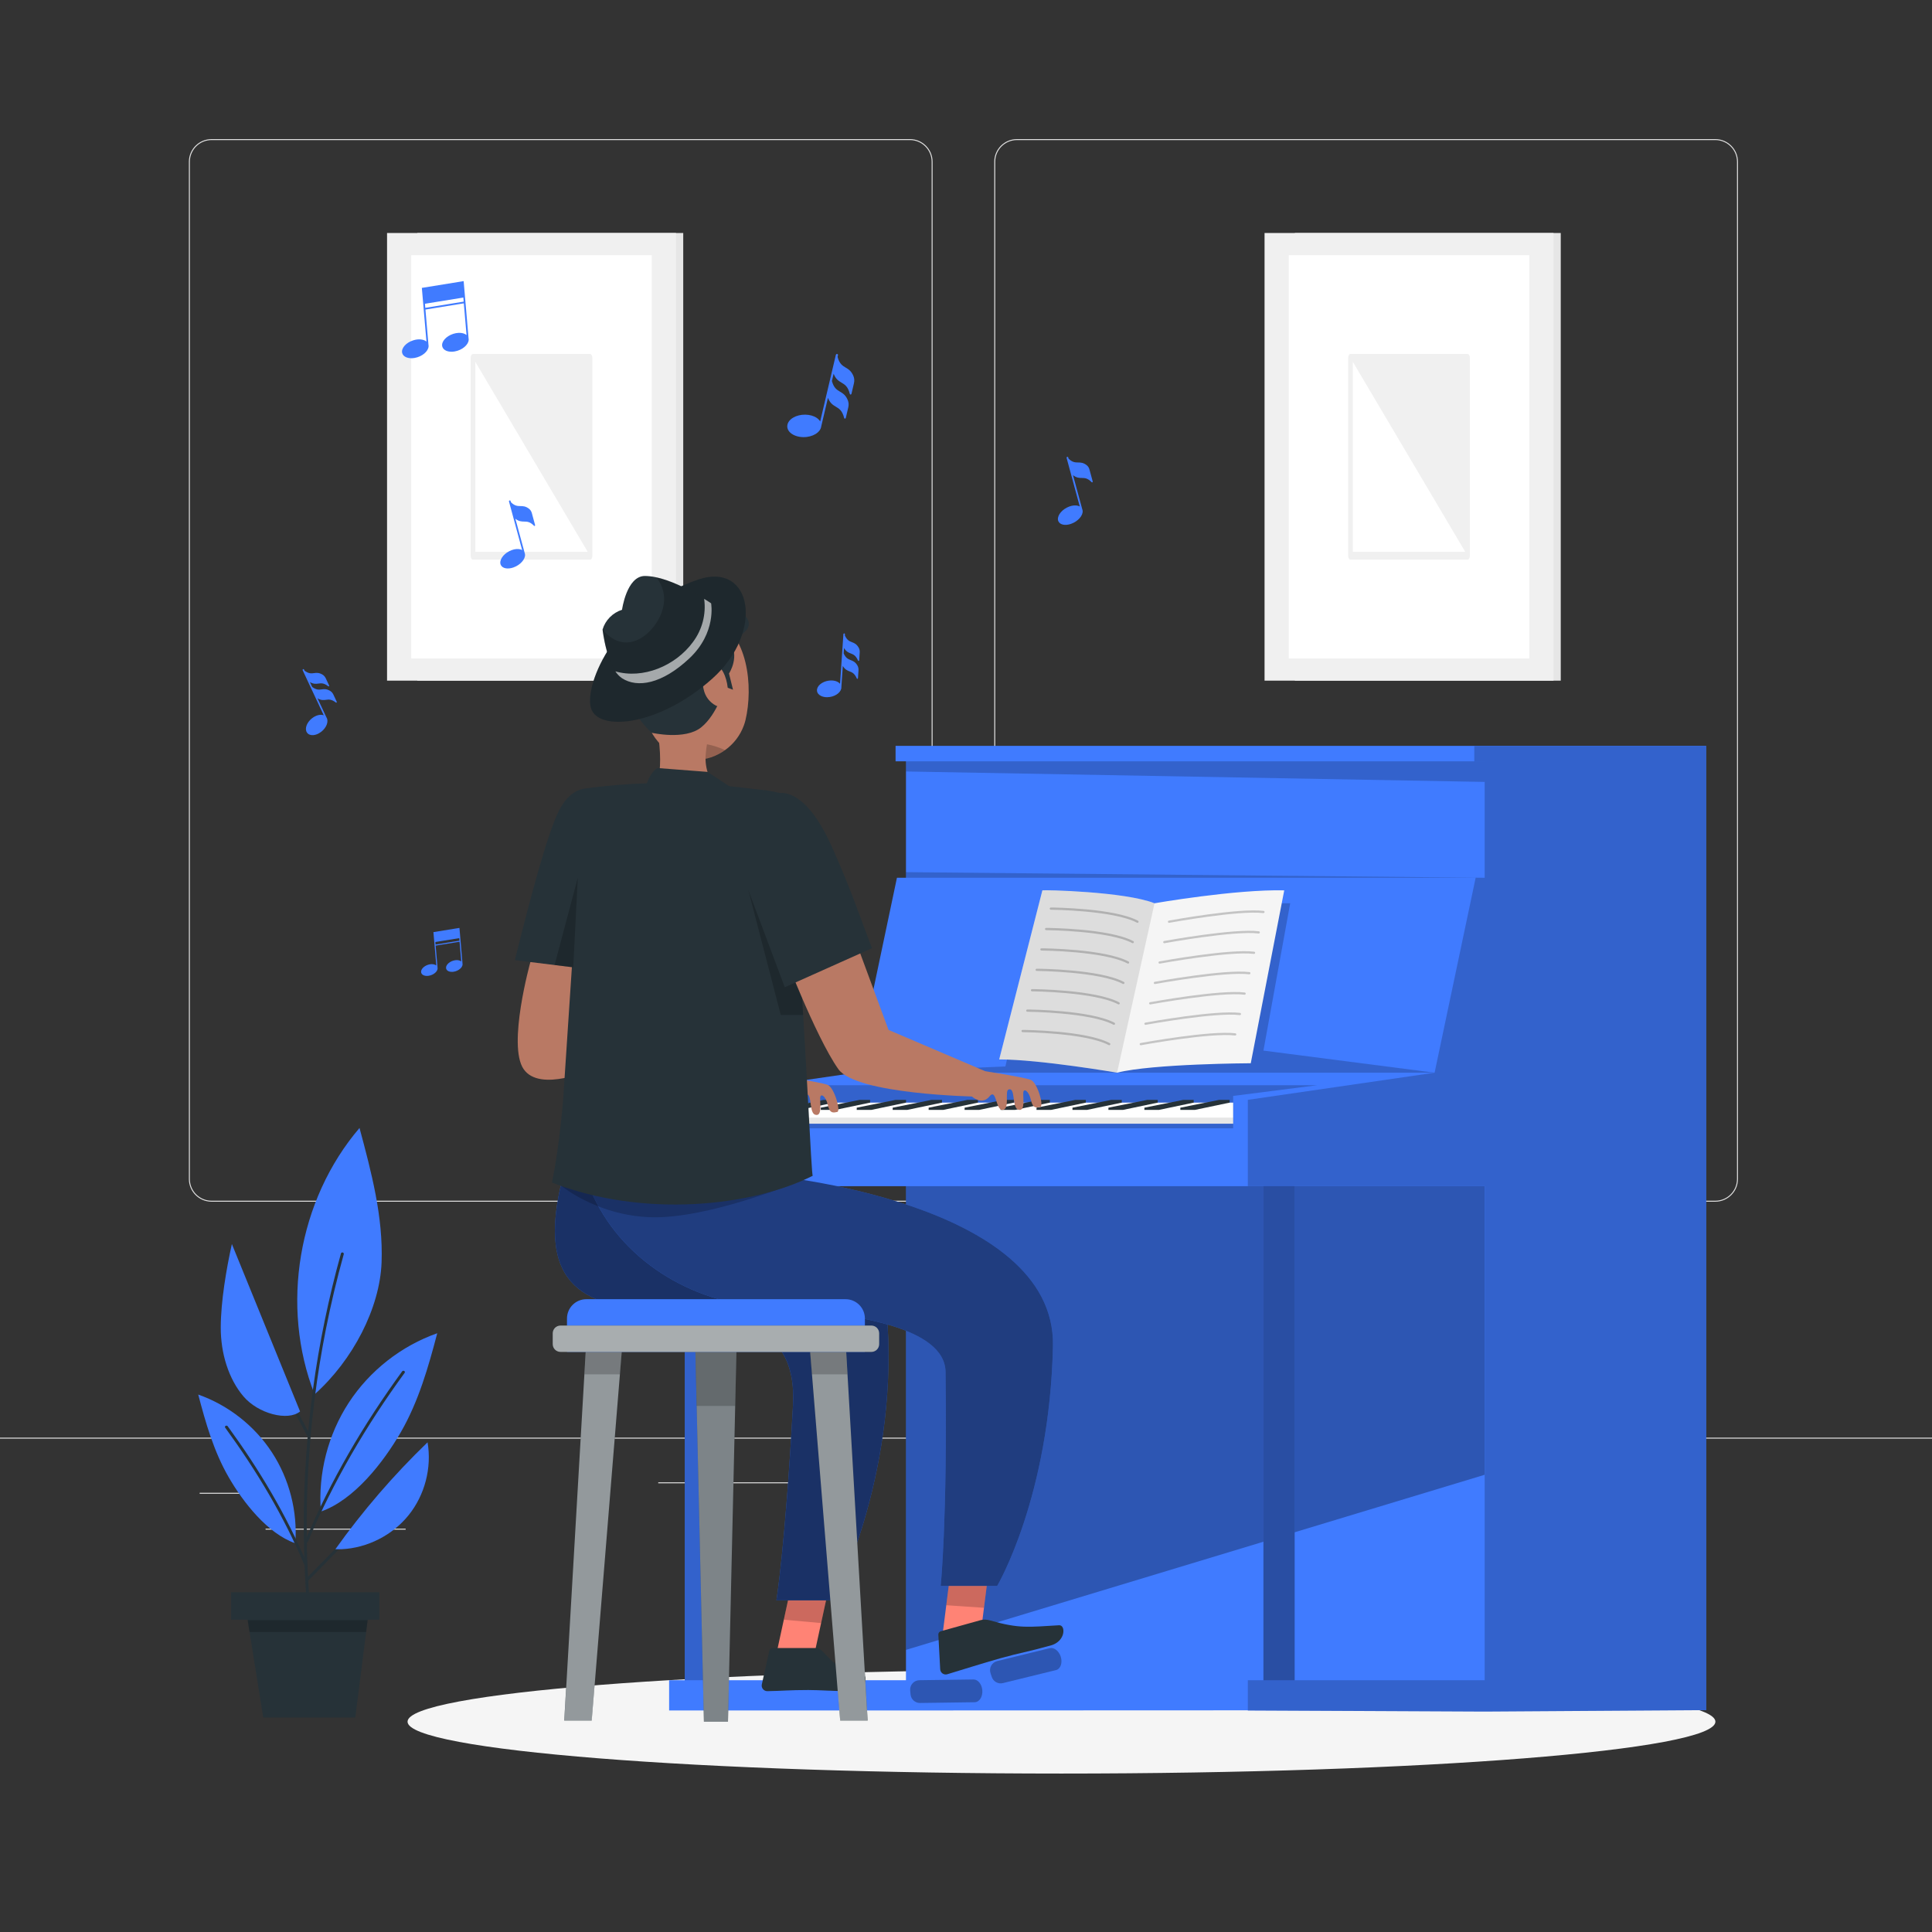 <?xml version="1.0" encoding="utf-8"?>
<!-- Generator: Adobe Illustrator 27.5.0, SVG Export Plug-In . SVG Version: 6.00 Build 0)  -->
<svg version="1.1" xmlns="http://www.w3.org/2000/svg" xmlns:xlink="http://www.w3.org/1999/xlink" x="0px" y="0px"
	 viewBox="0 0 500 500" style="enable-background:new 0 0 500 500;" xml:space="preserve">
<rect x="0" y="0" width="500" height="500" fill="#333333" stroke="none"/>
<g id="Background_complete">
	<g>
		<g>
			<g>
				
					<rect x="335.107" y="60.3" transform="matrix(-1 -1.224647e-16 1.224647e-16 -1 739.027 236.45)" style="fill:#E6E6E6;" width="68.813" height="115.849"/>
				
					<rect x="327.266" y="60.3" transform="matrix(-1 -1.224647e-16 1.224647e-16 -1 729.314 236.45)" style="fill:#F0F0F0;" width="74.783" height="115.849"/>
				
					<rect x="312.469" y="87.098" transform="matrix(-1.836970e-16 1 -1 -1.836970e-16 482.882 -246.432)" style="fill:#FFFFFF;" width="104.375" height="62.253"/>
			</g>
		</g>
		<path style="fill:#F0F0F0;" d="M379.807,91.603h-30.301c-0.332,0-0.601,0.455-0.601,1.016v51.212c0,0.561,0.269,1.016,0.601,1.016
			h30.301c0.333,0,0.601-0.455,0.601-1.016V92.62C380.409,92.059,380.14,91.603,379.807,91.603z M350.108,142.815V93.636
			l29.098,49.179H350.108z"/>
	</g>
	<g>
		<g>
			<g>
				
					<rect x="108.008" y="60.301" transform="matrix(-1 -1.224647e-16 1.224647e-16 -1 284.828 236.451)" style="fill:#E6E6E6;" width="68.813" height="115.849"/>
				
					<rect x="100.166" y="60.301" transform="matrix(-1 -1.224647e-16 1.224647e-16 -1 275.115 236.451)" style="fill:#F0F0F0;" width="74.783" height="115.849"/>
				
					<rect x="85.37" y="87.099" transform="matrix(-1.836970e-16 1 -1 -1.836970e-16 255.783 -19.332)" style="fill:#FFFFFF;" width="104.375" height="62.253"/>
			</g>
		</g>
		<path style="fill:#F0F0F0;" d="M152.708,91.604h-30.301c-0.332,0-0.601,0.455-0.601,1.016v51.211c0,0.561,0.269,1.016,0.601,1.016
			h30.301c0.333,0,0.602-0.455,0.602-1.016V92.62C153.309,92.059,153.04,91.604,152.708,91.604z M123.008,142.815V93.637
			l29.098,49.179H123.008z"/>
	</g>
	<g>
		<g>
			<g>
				<g>
					<g>
						<path style="fill:#E0E0E0;" d="M443.92,310.997H263.174c-3.232,0-5.862-2.63-5.862-5.862V41.861
							c0-3.232,2.63-5.862,5.862-5.862H443.92c3.232,0,5.862,2.629,5.862,5.862v263.273
							C449.783,308.367,447.153,310.997,443.92,310.997z M263.174,36.249c-3.095,0-5.612,2.518-5.612,5.612v263.273
							c0,3.095,2.518,5.612,5.612,5.612H443.92c3.095,0,5.612-2.517,5.612-5.612V41.861c0-3.094-2.518-5.612-5.612-5.612H263.174z"
							/>
					</g>
				</g>
				<g>
					<g>
						<path style="fill:#E0E0E0;" d="M235.493,310.997H54.746c-3.232,0-5.862-2.63-5.862-5.862V41.861
							c0-3.232,2.629-5.862,5.862-5.862h180.747c3.232,0,5.862,2.629,5.862,5.862v263.273
							C241.355,308.367,238.725,310.997,235.493,310.997z M54.746,36.249c-3.094,0-5.612,2.518-5.612,5.612v263.273
							c0,3.095,2.518,5.612,5.612,5.612h180.747c3.095,0,5.612-2.517,5.612-5.612V41.861c0-3.094-2.518-5.612-5.612-5.612H54.746z"
							/>
					</g>
				</g>
			</g>
			<g>
				<g>
					<rect x="0" y="372.066" style="fill:#E0E0E0;" width="500" height="0.25"/>
				</g>
			</g>
		</g>
		<rect x="51.672" y="386.331" style="fill:#E0E0E0;" width="16.06" height="0.25"/>
		<rect x="170.352" y="383.621" style="fill:#E0E0E0;" width="53.53" height="0.25"/>
		<rect x="68.732" y="395.621" style="fill:#E0E0E0;" width="36.25" height="0.25"/>
		<rect x="378.352" y="383.491" style="fill:#E0E0E0;" width="43.19" height="0.25"/>
		<rect x="430.452" y="383.491" style="fill:#E0E0E0;" width="6.33" height="0.25"/>
		<rect x="316.212" y="389.721" style="fill:#E0E0E0;" width="53.89" height="0.25"/>
	</g>
</g>
<g id="Background_simple" style="display:none;">
	<g style="display:inline;">
		<path style="fill:#407BFF;" d="M385.628,75.416c-3.668-8.835-11.478-17.354-23.728-24.91
			c-14.438-8.905-36.931-18.004-66.352-15.317c-54.315,4.962-55.304,28.763-91.824,24.011
			c-41.367-5.383-89.891-1.773-103.384,22.382C74.71,127.46,224.672,182.92,307.075,167.344
			C358.375,157.646,405.105,122.326,385.628,75.416z"/>
		<path style="opacity:0.9;fill:#FFFFFF;" d="M385.628,75.416c-3.668-8.835-11.478-17.354-23.728-24.91
			c-14.438-8.905-36.931-18.004-66.352-15.317c-54.315,4.962-55.304,28.763-91.824,24.011
			c-41.367-5.383-89.891-1.773-103.384,22.382C74.71,127.46,224.672,182.92,307.075,167.344
			C358.375,157.646,405.105,122.326,385.628,75.416z"/>
	</g>
</g>
<g id="Shadow">
	<g>
		<g>
			<path style="fill:#F5F5F5;" d="M443.947,445.569c0,7.415-75.77,13.426-169.237,13.426s-169.237-6.011-169.237-13.426
				c0-7.415,75.77-13.426,169.237-13.426S443.947,438.154,443.947,445.569z"/>
		</g>
	</g>
</g>
<g id="Piano">
	<g>
		<g>
			<path style="fill:#407BFF;" d="M234.464,193.026h-2.689v4.004h2.689v30.13h-2.335l-10.624,50.453l-48.336,7.027v22.347h4.039
				V434.84h-4.039v7.825h61.294l0,0l207.057-0.082V193.026H234.464z M185.285,434.84V306.988h49.179V434.84H185.285z"/>
		</g>
		<polygon style="opacity:0.3;enable-background:new    ;" points="234.464,306.988 384.233,306.988 384.233,381.67 234.464,426.99 
					"/>
		<g>
			<path style="fill:#407BFF;" d="M384.233,193.026h-2.689v4.004h2.689v30.13h-2.335l-10.624,50.453l-48.336,7.027v22.347h4.039
				V434.84h-4.039v7.825l61.294,0.288l0,0l57.288-0.37V197.031v-4.004H384.233z M335.054,434.84V306.988h49.179V434.84H335.054z"/>
			<path style="opacity:0.2;enable-background:new    ;" d="M384.233,193.026h-2.689v4.004h2.689v30.13h-2.335l-10.624,50.453
				l-48.336,7.027v22.347h4.039V434.84h-4.039v7.825l61.294,0.288l0,0l57.288-0.37V197.031v-4.004H384.233z M335.054,434.84V306.988
				h49.179V434.84H335.054z"/>
		</g>
		<rect x="177.208" y="306.988" style="opacity:0.2;enable-background:new    ;" width="8.077" height="127.853"/>
		<rect x="326.977" y="306.988" style="opacity:0.2;enable-background:new    ;" width="8.077" height="127.853"/>
		<polygon style="opacity:0.2;enable-background:new    ;" points="234.464,197.031 384.233,197.031 384.233,202.36 
			234.464,199.659 		"/>
		<polygon style="opacity:0.2;enable-background:new    ;" points="234.464,227.16 384.233,227.16 234.464,225.71 		"/>
		<polygon style="opacity:0.2;enable-background:new    ;" points="178.158,292.008 319.141,292.008 319.141,283.626 
			340.866,280.857 209.453,280.857 178.158,285.41 		"/>
		<polygon style="opacity:0.2;enable-background:new    ;" points="221.505,277.614 371.274,277.614 326.977,271.894 
			333.902,233.762 270.07,233.762 260.195,275.996 		"/>
		<polygon style="fill:#FFFFFF;" points="183.965,290.808 319.141,290.808 319.141,285.356 209.874,285.356 183.965,289.234 		"/>
		<rect x="183.965" y="289.234" style="opacity:0.1;enable-background:new    ;" width="135.176" height="1.574"/>
		<polygon style="fill:#263238;" points="213.138,284.655 203.111,286.668 203.111,287.244 206.871,287.244 215.872,285.356 
			215.872,284.655 		"/>
		<polygon style="fill:#263238;" points="222.443,284.655 212.416,286.668 212.416,287.244 216.176,287.244 225.177,285.356 
			225.177,284.655 		"/>
		<polygon style="fill:#263238;" points="231.748,284.655 221.721,286.668 221.721,287.244 225.481,287.244 234.482,285.356 
			234.482,284.655 		"/>
		<polygon style="fill:#263238;" points="241.053,284.655 231.026,286.668 231.026,287.244 234.786,287.244 243.788,285.356 
			243.788,284.655 		"/>
		<polygon style="fill:#263238;" points="250.358,284.655 240.332,286.668 240.332,287.244 244.092,287.244 253.093,285.356 
			253.093,284.655 		"/>
		<polygon style="fill:#263238;" points="259.664,284.655 249.637,286.668 249.637,287.244 253.397,287.244 262.398,285.356 
			262.398,284.655 		"/>
		<polygon style="fill:#263238;" points="268.969,284.655 258.942,286.668 258.942,287.244 262.702,287.244 271.703,285.356 
			271.703,284.655 		"/>
		<polygon style="fill:#263238;" points="278.274,284.655 268.247,286.668 268.247,287.244 272.007,287.244 281.008,285.356 
			281.008,284.655 		"/>
		<polygon style="fill:#263238;" points="287.579,284.655 277.552,286.668 277.552,287.244 281.312,287.244 290.314,285.356 
			290.314,284.655 		"/>
		<polygon style="fill:#263238;" points="296.884,284.655 286.857,286.668 286.857,287.244 290.617,287.244 299.619,285.356 
			299.619,284.655 		"/>
		<polygon style="fill:#263238;" points="306.189,284.655 296.163,286.668 296.163,287.244 299.923,287.244 308.924,285.356 
			308.924,284.655 		"/>
		<polygon style="fill:#263238;" points="315.495,284.655 305.468,286.668 305.468,287.244 309.228,287.244 318.229,285.356 
			318.229,284.655 		"/>
		<path style="opacity:0.3;" d="M252.24,440.536l-14.133,0.194c-1.27,0.017-2.34-0.944-2.458-2.209l-0.095-1.024
			c-0.132-1.414,0.97-2.64,2.391-2.66l13.992-0.192c1.137-0.016,2.139,1.19,2.283,2.747l0,0
			C254.378,439.082,253.472,440.519,252.24,440.536z"/>
		<path style="opacity:0.3;" d="M273.284,432.219l-13.727,3.367c-1.233,0.303-2.492-0.394-2.891-1.599l-0.323-0.976
			c-0.446-1.348,0.352-2.791,1.731-3.129l13.59-3.334c1.104-0.271,2.351,0.678,2.843,2.163l0,0
			C275.04,430.321,274.481,431.925,273.284,432.219z"/>
		<g>
			<g>
				<path style="fill:#F5F5F5;" d="M332.359,230.422l-8.663,44.746c0,0-25.449,0.115-34.597,2.442c0,0-19.954-3.433-30.507-3.433
					l11.175-43.756c0.449-0.15,21.267,0.3,29.021,3.341C298.788,233.763,319.744,230.122,332.359,230.422z"/>
				<path style="opacity:0.1;enable-background:new    ;" d="M298.788,233.763l-9.689,43.848c0,0-19.954-3.433-30.507-3.433
					l11.175-43.756C270.217,230.272,291.035,230.722,298.788,233.763z"/>
				<g style="opacity:0.2;enable-background:new    ;">
					<path d="M294.377,238.825c-0.046,0-0.092-0.011-0.136-0.034c-6.019-3.205-22.125-3.354-22.288-3.355
						c-0.159-0.001-0.287-0.131-0.286-0.29c0.001-0.159,0.13-0.286,0.288-0.286c0.001,0,0.001,0,0.002,0
						c0.667,0.005,16.41,0.151,22.554,3.423c0.14,0.074,0.194,0.25,0.119,0.389C294.58,238.77,294.48,238.825,294.377,238.825z"/>
				</g>
				<g style="opacity:0.2;enable-background:new    ;">
					<path d="M302.543,238.825c-0.136,0-0.257-0.097-0.283-0.236c-0.029-0.157,0.075-0.306,0.232-0.335
						c0.739-0.135,18.181-3.314,24.522-2.517c0.158,0.02,0.269,0.164,0.25,0.322c-0.02,0.158-0.167,0.26-0.322,0.25
						c-6.254-0.786-24.167,2.48-24.347,2.512C302.577,238.824,302.56,238.825,302.543,238.825z"/>
				</g>
				<g style="opacity:0.2;enable-background:new    ;">
					<path d="M293.16,244.105c-0.046,0-0.092-0.011-0.136-0.034c-6.019-3.205-22.126-3.354-22.288-3.355
						c-0.159-0.001-0.287-0.13-0.286-0.29c0.001-0.159,0.13-0.286,0.288-0.286c0.001,0,0.001,0,0.002,0
						c0.667,0.005,16.41,0.151,22.554,3.422c0.14,0.074,0.193,0.25,0.119,0.389C293.362,244.05,293.263,244.105,293.16,244.105z"/>
				</g>
				<g style="opacity:0.2;enable-background:new    ;">
					<path d="M301.325,244.105c-0.136,0-0.257-0.097-0.283-0.236c-0.029-0.156,0.075-0.306,0.232-0.335
						c0.739-0.135,18.187-3.312,24.522-2.516c0.158,0.02,0.269,0.164,0.25,0.322c-0.02,0.158-0.169,0.265-0.322,0.25
						c-6.252-0.792-24.167,2.478-24.346,2.511C301.36,244.104,301.342,244.105,301.325,244.105z"/>
				</g>
				<g style="opacity:0.2;enable-background:new    ;">
					<path d="M291.942,249.385c-0.046,0-0.092-0.011-0.136-0.034c-6.019-3.205-22.126-3.354-22.288-3.355
						c-0.159-0.001-0.287-0.131-0.286-0.29c0.001-0.159,0.13-0.286,0.288-0.286c0.001,0,0.001,0,0.002,0
						c0.667,0.005,16.41,0.151,22.554,3.423c0.14,0.074,0.194,0.25,0.119,0.389C292.144,249.33,292.045,249.385,291.942,249.385z"/>
				</g>
				<g style="opacity:0.2;enable-background:new    ;">
					<path d="M300.107,249.385c-0.136,0-0.257-0.097-0.283-0.236c-0.029-0.156,0.075-0.306,0.232-0.335
						c0.739-0.135,18.185-3.312,24.522-2.516c0.158,0.02,0.27,0.164,0.25,0.322c-0.02,0.158-0.165,0.264-0.322,0.25
						c-6.251-0.793-24.167,2.479-24.347,2.511C300.142,249.384,300.124,249.385,300.107,249.385z"/>
				</g>
				<g style="opacity:0.2;enable-background:new    ;">
					<path d="M290.724,254.665c-0.046,0-0.092-0.011-0.135-0.034c-6.019-3.205-22.126-3.354-22.288-3.355
						c-0.159-0.001-0.287-0.13-0.286-0.29c0.001-0.159,0.13-0.286,0.288-0.286c0.001,0,0.001,0,0.002,0
						c0.667,0.004,16.41,0.151,22.554,3.422c0.14,0.074,0.193,0.25,0.119,0.389C290.926,254.61,290.827,254.665,290.724,254.665z"/>
				</g>
				<g style="opacity:0.2;enable-background:new    ;">
					<path d="M298.889,254.665c-0.136,0-0.257-0.097-0.283-0.236c-0.029-0.156,0.075-0.306,0.232-0.335
						c0.739-0.135,18.186-3.311,24.522-2.516c0.158,0.02,0.269,0.164,0.25,0.322c-0.02,0.158-0.168,0.263-0.322,0.25
						c-6.249-0.783-24.167,2.479-24.346,2.511C298.924,254.664,298.906,254.665,298.889,254.665z"/>
				</g>
				<g style="opacity:0.2;enable-background:new    ;">
					<path d="M289.507,259.946c-0.046,0-0.092-0.011-0.136-0.034c-6.02-3.207-22.126-3.354-22.288-3.355
						c-0.159-0.001-0.287-0.13-0.286-0.29c0.001-0.159,0.13-0.286,0.288-0.286c0.001,0,0.001,0,0.002,0
						c0.667,0.004,16.41,0.15,22.556,3.422c0.14,0.076,0.193,0.25,0.119,0.389C289.709,259.891,289.609,259.946,289.507,259.946z"/>
				</g>
				<g style="opacity:0.2;enable-background:new    ;">
					<path d="M297.672,259.946c-0.136,0-0.257-0.097-0.283-0.236c-0.029-0.156,0.075-0.306,0.232-0.335
						c0.74-0.135,18.182-3.313,24.521-2.517c0.158,0.02,0.269,0.164,0.25,0.322c-0.02,0.158-0.164,0.262-0.322,0.25
						c-6.253-0.783-24.165,2.48-24.346,2.512C297.707,259.945,297.689,259.946,297.672,259.946z"/>
				</g>
				<g style="opacity:0.2;enable-background:new    ;">
					<path d="M288.289,265.226c-0.046,0-0.092-0.011-0.136-0.034c-6.021-3.205-22.126-3.354-22.288-3.355
						c-0.159-0.001-0.287-0.13-0.286-0.29c0.001-0.159,0.13-0.286,0.288-0.286c0,0,0.001,0,0.002,0
						c0.667,0.005,16.41,0.151,22.555,3.423c0.14,0.074,0.194,0.25,0.119,0.389C288.491,265.171,288.391,265.226,288.289,265.226z"
						/>
				</g>
				<g style="opacity:0.2;enable-background:new    ;">
					<path d="M296.454,265.226c-0.136,0-0.257-0.097-0.283-0.236c-0.029-0.157,0.075-0.306,0.232-0.335
						c0.74-0.136,18.183-3.313,24.522-2.517c0.158,0.02,0.269,0.164,0.25,0.322c-0.02,0.157-0.168,0.261-0.322,0.25
						c-6.253-0.784-24.165,2.48-24.346,2.512C296.489,265.225,296.471,265.226,296.454,265.226z"/>
				</g>
				<g style="opacity:0.2;enable-background:new    ;">
					<path d="M287.071,270.506c-0.046,0-0.092-0.011-0.135-0.034c-6.021-3.205-22.126-3.354-22.288-3.355
						c-0.159-0.001-0.287-0.131-0.286-0.29c0.001-0.159,0.13-0.286,0.288-0.286c0,0,0.001,0,0.002,0
						c0.667,0.004,16.41,0.151,22.555,3.422c0.14,0.074,0.193,0.25,0.119,0.389C287.273,270.451,287.174,270.506,287.071,270.506z"
						/>
				</g>
				<g style="opacity:0.2;enable-background:new    ;">
					<path d="M295.236,270.506c-0.136,0-0.257-0.097-0.283-0.236c-0.029-0.156,0.075-0.306,0.232-0.335
						c0.739-0.135,18.186-3.312,24.521-2.516c0.158,0.02,0.27,0.164,0.25,0.322c-0.02,0.157-0.171,0.265-0.322,0.25
						c-6.251-0.797-24.166,2.477-24.346,2.511C295.271,270.505,295.253,270.506,295.236,270.506z"/>
				</g>
			</g>
		</g>
	</g>
</g>
<g id="Notes">
	<path style="fill:#407BFF;" d="M281.221,120.381c-0.865-0.672-1.556-0.682-2.225-0.693c-0.753-0.011-1.466-0.025-2.457-0.996
		l-0.088-0.323c-0.03-0.113-0.148-0.173-0.263-0.133c-0.115,0.039-0.182,0.163-0.152,0.276l3.405,12.558
		c-0.258-0.143-0.572-0.234-0.935-0.263c-0.734-0.058-1.583,0.138-2.391,0.552c-1.7,0.871-2.691,2.459-2.209,3.541
		c0.415,0.931,1.789,1.187,3.248,0.685c0.236-0.081,0.473-0.182,0.71-0.303c0.808-0.414,1.483-0.999,1.902-1.647
		c0.432-0.668,0.542-1.328,0.318-1.863c0,0,0-0.001,0-0.001l-2.386-8.8c0.883,0.703,1.584,0.717,2.266,0.727
		c0.778,0.012,1.513,0.023,2.557,1.094c0.042,0.043,0.105,0.056,0.162,0.036c0.013-0.004,0.025-0.01,0.036-0.018
		c0.066-0.041,0.099-0.121,0.079-0.192l-0.842-3.106C281.833,121.049,281.578,120.658,281.221,120.381z"/>
	<path style="fill:#407BFF;" d="M136.909,131.664c-0.865-0.672-1.556-0.682-2.225-0.692c-0.753-0.011-1.465-0.025-2.456-0.996
		l-0.088-0.323c-0.031-0.113-0.148-0.173-0.263-0.133c-0.115,0.039-0.182,0.163-0.152,0.276l3.405,12.558
		c-0.258-0.143-0.572-0.234-0.936-0.263c-0.734-0.058-1.583,0.138-2.391,0.552c-1.7,0.871-2.691,2.459-2.209,3.541
		c0.415,0.931,1.789,1.187,3.248,0.685c0.236-0.081,0.474-0.182,0.71-0.303c0.808-0.414,1.483-0.999,1.902-1.647
		c0.431-0.668,0.542-1.328,0.318-1.864c0,0,0,0,0-0.001l-2.386-8.8c0.883,0.703,1.584,0.717,2.266,0.727
		c0.778,0.012,1.513,0.023,2.557,1.094c0.042,0.043,0.104,0.056,0.162,0.036c0.013-0.004,0.025-0.01,0.036-0.017
		c0.066-0.041,0.099-0.121,0.079-0.192l-0.842-3.106C137.52,132.332,137.265,131.941,136.909,131.664z"/>
	<path style="fill:#407BFF;" d="M217.791,99.028c0.854,0.507,1.66,0.987,2.148,2.935c0.02,0.078,0.081,0.133,0.158,0.146
		c0.017,0.003,0.034,0.003,0.051,0.002c0.099-0.008,0.184-0.082,0.208-0.181l0.644-2.735c0.149-0.634,0.111-1.264-0.111-1.824
		c-0.538-1.355-1.296-1.806-2.03-2.242c-0.825-0.491-1.606-0.959-2.097-2.753l0.104-0.443c0.036-0.155-0.056-0.301-0.208-0.326
		c-0.151-0.025-0.303,0.08-0.34,0.235l-4.055,17.233c-0.196-0.335-0.487-0.643-0.871-0.909c-0.776-0.535-1.839-0.837-2.989-0.854
		c-1.151-0.016-2.263,0.259-3.13,0.771c-0.91,0.538-1.449,1.276-1.519,2.078c-0.07,0.802,0.339,1.553,1.153,2.115
		c0.547,0.377,1.235,0.639,1.997,0.766c0.319,0.053,0.652,0.083,0.992,0.088c2.402,0.032,4.469-1.223,4.642-2.806
		c0,0,0.001-0.001,0.001-0.001l1.734-7.37c0.538,1.404,1.307,1.864,2.053,2.309c0.854,0.507,1.66,0.987,2.148,2.936
		c0.019,0.078,0.081,0.133,0.158,0.146c0.017,0.003,0.034,0.003,0.051,0.002c0.099-0.008,0.184-0.082,0.208-0.181l0.644-2.735
		c0.149-0.634,0.111-1.265-0.111-1.824c-0.538-1.355-1.297-1.806-2.03-2.242c-0.825-0.491-1.606-0.959-2.098-2.753l0.445-1.891
		C216.277,98.123,217.044,98.584,217.791,99.028z"/>
	<path style="fill:#407BFF;" d="M82.411,176.905c0.715-0.096,1.39-0.186,2.545,0.704c0.046,0.036,0.106,0.039,0.155,0.012
		c0.011-0.006,0.021-0.013,0.03-0.022c0.053-0.049,0.068-0.13,0.037-0.196l-0.865-1.847c-0.201-0.428-0.506-0.77-0.885-0.989
		c-0.917-0.529-1.552-0.445-2.166-0.363c-0.691,0.092-1.346,0.177-2.434-0.623l-0.14-0.299c-0.049-0.105-0.168-0.146-0.265-0.092
		c-0.098,0.054-0.137,0.182-0.088,0.287l5.451,11.64c-0.263-0.103-0.567-0.147-0.905-0.125c-0.683,0.045-1.424,0.352-2.086,0.86
		c-0.663,0.51-1.172,1.166-1.435,1.849c-0.276,0.716-0.251,1.379,0.071,1.867c0.321,0.489,0.893,0.732,1.609,0.685
		c0.481-0.032,0.991-0.192,1.482-0.463c0.206-0.113,0.409-0.246,0.604-0.397c1.382-1.063,1.994-2.709,1.38-3.689
		c0,0,0-0.001,0-0.001l-2.331-4.978c0.939,0.557,1.584,0.473,2.209,0.39c0.715-0.096,1.39-0.186,2.545,0.704
		c0.046,0.036,0.106,0.039,0.155,0.012c0.011-0.006,0.021-0.013,0.03-0.022c0.053-0.049,0.068-0.13,0.037-0.196l-0.865-1.847
		c-0.201-0.428-0.507-0.77-0.885-0.989c-0.917-0.529-1.552-0.444-2.166-0.362c-0.691,0.092-1.346,0.177-2.434-0.623l-0.598-1.277
		C81.141,177.072,81.785,176.988,82.411,176.905z"/>
	<path style="fill:#407BFF;" d="M220.175,169.111c0.672,0.262,1.306,0.511,1.886,1.849c0.023,0.053,0.074,0.086,0.13,0.086
		c0.012,0,0.025-0.002,0.037-0.005c0.07-0.017,0.122-0.081,0.127-0.154l0.138-2.035c0.032-0.472-0.07-0.919-0.295-1.294
		c-0.546-0.907-1.142-1.14-1.719-1.366c-0.649-0.254-1.264-0.497-1.828-1.724l0.022-0.33c0.008-0.115-0.076-0.209-0.187-0.209
		c-0.111,0-0.208,0.093-0.216,0.208l-0.869,12.824c-0.18-0.217-0.425-0.403-0.731-0.548c-0.619-0.292-1.416-0.382-2.242-0.258
		c-0.827,0.125-1.591,0.453-2.151,0.922c-0.588,0.493-0.887,1.085-0.843,1.668c0.044,0.583,0.427,1.073,1.076,1.378
		c0.436,0.205,0.96,0.312,1.521,0.313c0.235,0.001,0.477-0.018,0.721-0.054c1.724-0.261,3.057-1.404,2.994-2.559
		c0,0,0-0.001,0-0.001l0.371-5.485c0.552,0.942,1.156,1.181,1.744,1.411c0.672,0.262,1.306,0.511,1.886,1.849
		c0.023,0.053,0.074,0.086,0.13,0.086c0.012,0,0.024-0.001,0.037-0.005c0.07-0.017,0.122-0.081,0.127-0.154l0.138-2.035
		c0.032-0.472-0.07-0.919-0.295-1.294c-0.546-0.907-1.142-1.14-1.719-1.366c-0.649-0.254-1.264-0.497-1.828-1.724l0.095-1.407
		C218.983,168.642,219.587,168.881,220.175,169.111z"/>
	<path style="fill:#407BFF;" d="M121.264,87.548c0,0,0-0.001,0-0.001l-0.912-10.611l-0.34-3.959l-0.019-0.222l-10.82,1.752
		l0.019,0.222l0.34,3.959l0.834,9.704c-0.717-0.595-2.032-0.754-3.413-0.32c-1.875,0.591-3.163,2.057-2.871,3.268
		c0.251,1.042,1.593,1.561,3.158,1.307c0.253-0.041,0.511-0.102,0.772-0.184c1.858-0.586,3.137-2.03,2.876-3.234
		c0,0,0-0.001,0-0.001l-0.783-9.113l9.93-1.608l0.704,8.197c-0.235-0.196-0.535-0.348-0.898-0.445
		c-0.731-0.195-1.624-0.147-2.515,0.133c-1.875,0.591-3.163,2.057-2.871,3.268c0.251,1.042,1.593,1.561,3.158,1.307
		c0.253-0.041,0.511-0.102,0.772-0.184C120.246,90.196,121.525,88.752,121.264,87.548z M110.068,79.669l-0.09-1.054l9.93-1.608
		l0.091,1.054L110.068,79.669z"/>
	<path style="fill:#407BFF;" d="M119.697,249.351C119.697,249.351,119.697,249.35,119.697,249.351l-0.568-6.607l-0.212-2.465
		l-0.012-0.138l-6.736,1.091l0.012,0.138l0.212,2.465l0.519,6.042c-0.446-0.37-1.265-0.469-2.125-0.199
		c-1.167,0.368-1.969,1.281-1.787,2.035c0.156,0.649,0.992,0.972,1.966,0.814c0.157-0.025,0.318-0.063,0.481-0.115
		c1.157-0.365,1.953-1.264,1.791-2.014c0,0,0,0,0-0.001l-0.488-5.674l6.183-1.001l0.438,5.103c-0.146-0.122-0.333-0.217-0.559-0.277
		c-0.455-0.121-1.011-0.092-1.566,0.083c-1.167,0.368-1.969,1.281-1.787,2.034c0.156,0.649,0.992,0.972,1.966,0.814
		c0.157-0.025,0.318-0.063,0.481-0.115C119.063,251,119.859,250.1,119.697,249.351z M112.726,244.446l-0.056-0.656l6.183-1.001
		l0.056,0.656L112.726,244.446z"/>
</g>
<g id="Plant">
	<g>
		<g>
			<g>
				<path style="fill:#407BFF;" d="M93.043,291.917c-15.906,18.606-20.551,46.146-11.629,68.94
					c9.914-8.848,16.895-22.336,17.337-34.132C99.193,314.928,96.105,303.317,93.043,291.917z"/>
			</g>
			<g>
				<path style="fill:#407BFF;" d="M90.268,363.007c-5.397,8.27-7.98,18.34-7.231,28.187c8.599-2.994,16.179-12.706,20.724-20.596
					c4.545-7.89,7.086-16.751,9.398-25.557C103.843,348.318,95.665,354.737,90.268,363.007z"/>
			</g>
			<g>
				<g>
					<path style="fill:#263238;" d="M88.238,324.396c-6.392,22.98-9.649,46.813-9.627,70.667c0.006,6.771,0.282,13.538,0.81,20.288
						c0.037,0.478,0.788,0.482,0.75,0c-1.862-23.795-0.478-47.818,4.147-71.235c1.296-6.564,2.851-13.074,4.644-19.52
						C89.091,324.129,88.367,323.931,88.238,324.396L88.238,324.396z"/>
				</g>
			</g>
			<g>
				<g>
					<path style="fill:#263238;" d="M79.693,398.986c6.529-15.537,15.109-30.089,25.026-43.695c0.285-0.391-0.366-0.765-0.648-0.379
						c-9.959,13.664-18.545,28.273-25.101,43.874C78.784,399.231,79.509,399.425,79.693,398.986L79.693,398.986z"/>
				</g>
			</g>
			<g>
				<path style="fill:#407BFF;" d="M70.389,375.893c4.5,6.896,6.654,15.293,6.029,23.503c-7.17-2.496-13.491-10.595-17.28-17.174
					c-3.79-6.579-5.908-13.967-7.836-21.311C59.069,363.645,65.889,368.997,70.389,375.893z"/>
			</g>
			<g>
				<g>
					<path style="fill:#263238;" d="M79.499,404.824c-5.359-12.744-12.434-24.554-20.566-35.712
						c-0.281-0.386-0.933-0.012-0.648,0.379c8.09,11.1,15.159,22.853,20.491,35.533C78.96,405.462,79.686,405.269,79.499,404.824
						L79.499,404.824z"/>
				</g>
			</g>
			<g>
				<g>
					<path style="fill:#263238;" d="M79.738,409.102c10.118-10.409,20.449-20.609,30.567-31.019c0.337-0.346-0.193-0.877-0.53-0.53
						c-10.118,10.409-20.449,20.609-30.567,31.019C78.871,408.918,79.401,409.449,79.738,409.102L79.738,409.102z"/>
				</g>
			</g>
			<g>
				<path style="fill:#407BFF;" d="M110.652,373.267c-8.778,8.466-16.776,17.741-23.859,27.668l1.606,0
					c6.681-0.313,13.167-3.61,17.359-8.822C109.951,386.902,111.779,379.86,110.652,373.267z"/>
			</g>
			<g>
				<g>
					<g>
						<path style="fill:#263238;" d="M69.057,353.101c3.769,6.164,7.32,12.458,10.647,18.872c0.222,0.428,0.87,0.05,0.648-0.379
							c-3.327-6.414-6.878-12.708-10.647-18.872C69.453,352.311,68.804,352.688,69.057,353.101L69.057,353.101z"/>
					</g>
				</g>
				<g>
					<path style="fill:#407BFF;" d="M60.009,321.955c-1.437,6.466-2.863,14.874-2.878,21.607c-0.015,6.733,2.04,13.302,5.865,17.814
						s11.549,6.488,14.662,3.906L60.009,321.955z"/>
				</g>
			</g>
		</g>
		<rect x="59.812" y="412.074" style="fill:#263238;" width="38.347" height="7.107"/>
		<polygon style="fill:#263238;" points="91.949,444.499 68.136,444.499 63.809,417.552 95.367,417.552 		"/>
		<polygon style="opacity:0.2;" points="64.092,419.313 95.144,419.313 94.757,422.364 64.582,422.364 		"/>
	</g>
</g>
<g id="Character">
	<g>
		<g>
			<g>
				<polygon style="fill:#FF8375;" points="200.458,430.21 210.298,430.21 215.244,407.422 205.404,407.422 				"/>
				<path style="fill:#263238;" d="M210.997,426.501l-11.055,0c-0.402,0-0.751,0.279-0.838,0.672l-1.944,8.747
					c-0.202,0.907,0.511,1.766,1.441,1.75c3.859-0.066,5.735-0.293,10.596-0.293c2.991,0,6.829,0.311,10.96,0.311
					c4.04,0,4.67-4.084,2.979-4.454c-7.582-1.659-8.114-3.946-10.542-6.128C212.157,426.713,211.586,426.501,210.997,426.501z"/>
				<g style="opacity:0.2;">
					<polygon points="205.4,407.428 215.245,407.428 212.501,420.047 202.846,419.175 					"/>
				</g>
				<g>
					<path style="fill:#407BFF;" d="M182.651,304.116c0,0,45.699,16.567,47.046,38.497c2.481,40.385-13.997,71.563-13.997,71.563
						h-14.761c0,0,2.274-13.819,4.285-50.407c2.527-45.974-75.501,1.077-59.431-59.653H182.651z"/>
					<path style="opacity:0.6;" d="M182.651,304.116c0,0,45.699,16.567,47.046,38.497c2.481,40.385-13.997,71.563-13.997,71.563
						h-14.761c0,0,2.274-13.819,4.285-50.407c2.527-45.974-75.501,1.077-59.431-59.653H182.651z"/>
				</g>
				<g>
					<polygon style="fill:#FF8375;" points="243.503,426.465 253.344,426.465 256.219,403.677 246.378,403.677 					"/>
					<path style="fill:#263238;" d="M253.82,419.281l-10.351,2.887c-0.387,0.108-0.648,0.471-0.627,0.873l0.477,8.947
						c0.05,0.928,0.944,1.57,1.834,1.306c3.716-1.105,9.051-2.828,13.744-4.137c5.488-1.53,6.624-1.525,13.059-3.319
						c3.891-1.085,3.874-5.32,2.146-5.223c-7.868,0.446-10.284,0.932-17.793-1.232C255.493,419.148,254.638,419.053,253.82,419.281z
						"/>
					<polygon style="opacity:0.2;" points="256.216,403.683 254.652,416.095 244.891,415.429 246.372,403.683 					"/>
				</g>
				<g>
					<path style="fill:#407BFF;" d="M198.426,304.116c0,0,74.884,6.641,74.076,44.248c-0.841,39.117-14.432,62.066-14.432,62.066
						h-14.622c0,0,1.75-16.857,1.259-55.369c-0.147-11.538-23.46-15.35-46.228-16.695c-19.667-1.163-38.077-12.373-45.717-30.533
						l-1.564-3.717H198.426z"/>
					<path style="opacity:0.5;" d="M198.426,304.116c0,0,74.884,6.641,74.076,44.248c-0.841,39.117-14.432,62.066-14.432,62.066
						h-14.622c0,0,1.75-16.857,1.259-55.369c-0.147-11.538-23.46-15.35-46.228-16.695c-19.667-1.163-38.077-12.373-45.717-30.533
						l-1.564-3.717H198.426z"/>
				</g>
			</g>
			<g>
				<polygon style="fill:#263238;" points="179.867,345.18 180.282,363.355 182.172,445.569 188.404,445.569 190.282,363.355 
					190.697,345.18 				"/>
				<polygon style="opacity:0.4;fill:#FFFFFF;enable-background:new    ;" points="179.867,345.18 180.282,363.355 182.172,445.569 
					188.404,445.569 190.282,363.355 190.697,345.18 				"/>
				<polygon style="opacity:0.2;enable-background:new    ;" points="179.867,345.18 180.282,363.857 190.282,363.857 
					190.697,345.18 				"/>
				<g>
					<g>
						<polygon style="fill:#263238;" points="146.021,445.277 151.779,346.465 161.191,346.465 153.13,445.277 						"/>
						<polygon style="opacity:0.5;fill:#FFFFFF;enable-background:new    ;" points="153.147,445.277 146.032,445.277 
							151.257,355.336 151.775,346.347 161.188,346.347 160.462,355.336 						"/>
						<polygon style="opacity:0.2;enable-background:new    ;" points="161.188,346.347 160.462,355.686 151.257,355.686 
							151.775,346.347 						"/>
					</g>
					<g>
						<polygon style="fill:#263238;" points="217.44,445.277 209.379,346.465 218.791,346.465 224.548,445.277 						"/>
						<polygon style="opacity:0.5;fill:#FFFFFF;enable-background:new    ;" points="217.423,445.277 210.108,355.336 
							209.382,346.347 218.795,346.347 219.313,355.336 224.538,445.277 						"/>
						<polygon style="opacity:0.2;enable-background:new    ;" points="209.382,346.347 210.108,355.686 219.313,355.686 
							218.795,346.347 						"/>
					</g>
				</g>
				<path style="fill:#407BFF;" d="M151.736,336.231h67.098c2.761,0,5,2.238,5,5v8.645h-77.098v-8.645
					C146.736,338.469,148.975,336.231,151.736,336.231z"/>
				<g>
					<path style="fill:#263238;" d="M145.054,343.053h80.463c1.111,0,2.011,0.9,2.011,2.011v2.8c0,1.111-0.9,2.011-2.011,2.011
						h-80.463c-1.111,0-2.011-0.901-2.011-2.011v-2.8C143.042,343.954,143.943,343.053,145.054,343.053z"/>
					<path style="opacity:0.6;fill:#FFFFFF;enable-background:new    ;" d="M145.054,343.053h80.463c1.111,0,2.011,0.9,2.011,2.011
						v2.8c0,1.111-0.9,2.011-2.011,2.011h-80.463c-1.111,0-2.011-0.901-2.011-2.011v-2.8
						C143.042,343.954,143.943,343.053,145.054,343.053z"/>
				</g>
			</g>
		</g>
		<g>
			<path style="fill:#B97964;" d="M192.922,186.403c-0.114,0.462-0.254,0.918-0.42,1.365c-0.929,2.55-2.621,4.765-4.853,6.354
				c-0.561,0.405-1.154,0.765-1.773,1.078c-4.861,2.557-10.859,1.619-14.674-2.294c-4.911-4.874-4.783-10.506-5.343-20.036
				c-0.148-2.048,0.191-4.102,0.992-5.998c2.813-6.656,10.582-9.81,17.352-7.044c0.002,0.001,0.003,0.001,0.005,0.002
				C193.68,163.637,194.987,177.813,192.922,186.403z"/>
			<path style="opacity:0.2;enable-background:new    ;" d="M187.615,194.122c-0.561,0.405-1.154,0.765-1.773,1.078
				c-3.29,1.725-7.196,1.893-10.627,0.459c0.439-1.146,1.023-2.232,1.738-3.234C180.599,191.975,184.299,192.564,187.615,194.122z"
				/>
			<path style="fill:#B97964;" d="M168.099,206.485c4.783,4.266,16.483,2.695,16.483,2.695s7.302-1.973,5.763-4.209
				c-4.293-0.7-6.381-2.672-7.244-5.207c-0.466-1.566-0.612-3.207-0.432-4.828c0.069-0.904,0.19-1.804,0.362-2.695l-14.465-10.529
				C170.455,188.662,172.777,201.45,168.099,206.485z"/>
			<path style="fill:#263238;" d="M187.615,177.732l2.088,0.768l-1.038-4.198c0,0,3.056-4.588,0-8.567c0,0,8.446-2.523,3.674-6.881
				c-1.773-1.629-3.978,0-9.81-2.489c-3.161-1.365-13.053-1.468-13.543,2.489c0,0-7.127,0-7.897,11.928
				c-0.456,7.075,2.31,13.983,7.547,18.855c0,0,8.609,1.995,12.831-1.399C185.69,184.843,187.615,177.732,187.615,177.732z"/>
			<path style="fill:#B97964;" d="M182.109,178.409c0.369,1.816,1.552,3.371,3.22,4.232c1.971,0.826,3.278-1.904,2.986-4.771
				c-0.268-2.546-1.61-6.124-3.721-5.643C182.482,172.709,181.42,175.84,182.109,178.409z"/>
			<path style="fill:#263238;" d="M180.709,149.978c13.846-4.691,17.322,13.442,3.569,25.702
				c-13.753,12.26-29.547,13.763-31.344,7.547S159.572,157.169,180.709,149.978z"/>
			<path style="opacity:0.2;enable-background:new    ;" d="M180.709,149.978c13.846-4.691,17.322,13.442,3.569,25.702
				c-13.753,12.26-29.547,13.763-31.344,7.547S159.572,157.169,180.709,149.978z"/>
			<path style="fill:#263238;" d="M166.839,149.06c7.104,0,17.194,7.111,17.194,7.111s1.446,7.569-5.634,14.222
				c-7.081,6.652-13.473,7.707-17.416,5.127c-3.943-2.581-5.039-12.616-5.039-12.616c0.73-2.409,2.612-4.315,5.039-5.104
				C160.983,157.799,162.15,149.14,166.839,149.06z"/>
			<path style="opacity:0.2;enable-background:new    ;" d="M178.399,170.392c-7.081,6.652-13.45,7.707-17.416,5.138
				c-0.691-0.477-1.278-1.085-1.726-1.789c-2.566-3.796-3.313-10.804-3.313-10.804c6.766,8.028,14.605-0.264,15.689-5.861
				c0.651-2.695-0.018-5.534-1.808-7.673c4.666,0.986,9.775,3.922,12.411,5.585c1.167,0.7,1.797,1.147,1.797,1.147
				S185.48,163.74,178.399,170.392z"/>
			<path style="opacity:0.6;fill:#FFFFFF;enable-background:new    ;" d="M178.399,170.392c-7.081,6.652-13.45,7.707-17.416,5.138
				c-0.691-0.477-1.278-1.085-1.726-1.789c7.092,2.076,15.538-1.376,20.075-7.581c2.406-3.212,3.448-7.218,2.905-11.171
				c1.166,0.7,1.796,1.147,1.796,1.147S185.48,163.74,178.399,170.392z"/>
		</g>
		<path style="opacity:0.2;" d="M145.388,306.988c0,0,10.667,8.737,26.011,7.999s36.298-9.648,36.298-9.648L145.388,306.988z"/>
		<g>
			<path style="fill:#B97964;" d="M137.263,248.978c0,0-6.007,21.544-1.747,27.713c4.261,6.169,17.767,0,17.767,0l1.371-29.288
				L137.263,248.978z"/>
			<path style="fill:#263238;" d="M151.054,204.128C151.054,204.128,151.589,204.022,151.054,204.128
				c-5.374,1.068-7.347,7.579-8.926,12.116c-3.407,9.794-8.881,32.236-8.881,32.236l22.774,2.82l7.438-23.038L151.054,204.128z"/>
			<path style="fill:#B97964;" d="M198.995,277.994c0,0,13.542,2.048,15.244,2.789c1.702,0.74,3.421,6.793,2.436,6.991
				c-0.986,0.198-1.916,0.505-2.436-1.815c-0.52-2.32-1.879-3.129-1.972-1.888c-0.094,1.241,0.498,4.481-0.924,4.477
				c-0.964-0.003-1.256-0.903-1.502-2.588c-0.246-1.685-0.325-3.004-1.382-2.686c-1.058,0.317,0.405,5.106-1.504,5.275
				c-1.909,0.169-1.563-5.859-3.495-3.441c0,0-1.57,2.32-4.465,0C197.728,284.091,198.995,277.994,198.995,277.994z"/>
			<g>
				<path style="fill:#263238;" d="M198.243,204.542c-5.627-0.511-23.872-3.745-47.189-0.414l-5.237,79.303
					c0,0-0.813,12.167-2.974,22.62c23.579,9.177,51.602,6.253,67.507-1.77c-0.186,0.333-0.624-8.336-1.317-21.034
					c-1.222-22.376-3.237-57.265-6.07-77.449C202.886,205.3,198.804,204.593,198.243,204.542z"/>
			</g>
			<g>
				<path style="fill:#263238;" d="M167.306,202.993c0.674-2.003,1.611-3.413,2.813-4.229l12.981,1.001l6.086,4.013L167.306,202.993
					z"/>
			</g>
			<path style="fill:#B97964;" d="M213.363,221.691l16.588,44.851l24.99,10.678l-2.32,6.583c0,0-31.008-0.53-35.658-7.112
				c-6.005-8.499-14.903-31.934-14.903-31.934L213.363,221.691z"/>
			<path style="fill:#263238;" d="M200.797,205.421c-7.843,3.851-12.811,14.206,2.302,50.076l22.573-10.105
				c-3.235-8.356-5.319-14.995-10.533-26.566C207.708,202.36,200.797,205.421,200.797,205.421z"/>
			<path style="fill:#B97964;" d="M251.553,276.691c0,0,13.543,2.048,15.244,2.789c1.702,0.74,3.421,6.793,2.436,6.991
				c-0.986,0.198-1.916,0.505-2.436-1.815c-0.52-2.32-1.879-3.129-1.973-1.888c-0.094,1.241,0.498,4.481-0.924,4.477
				c-0.964-0.003-1.256-0.903-1.502-2.588c-0.246-1.685-0.324-3.004-1.382-2.687c-1.058,0.317,0.405,5.106-1.504,5.275
				c-1.909,0.169-1.564-5.859-3.495-3.441c0,0-1.57,2.32-4.465,0C250.286,282.787,251.553,276.691,251.553,276.691z"/>
		</g>
		<polygon style="opacity:0.2;enable-background:new    ;" points="148.354,250.352 149.533,227.16 143.523,249.753 		"/>
		<polygon style="opacity:0.2;enable-background:new    ;" points="193.664,230.347 202.06,262.674 207.854,262.674 
			207.582,258.281 205.866,254.246 203.099,255.497 		"/>
	</g>
</g>
</svg>

